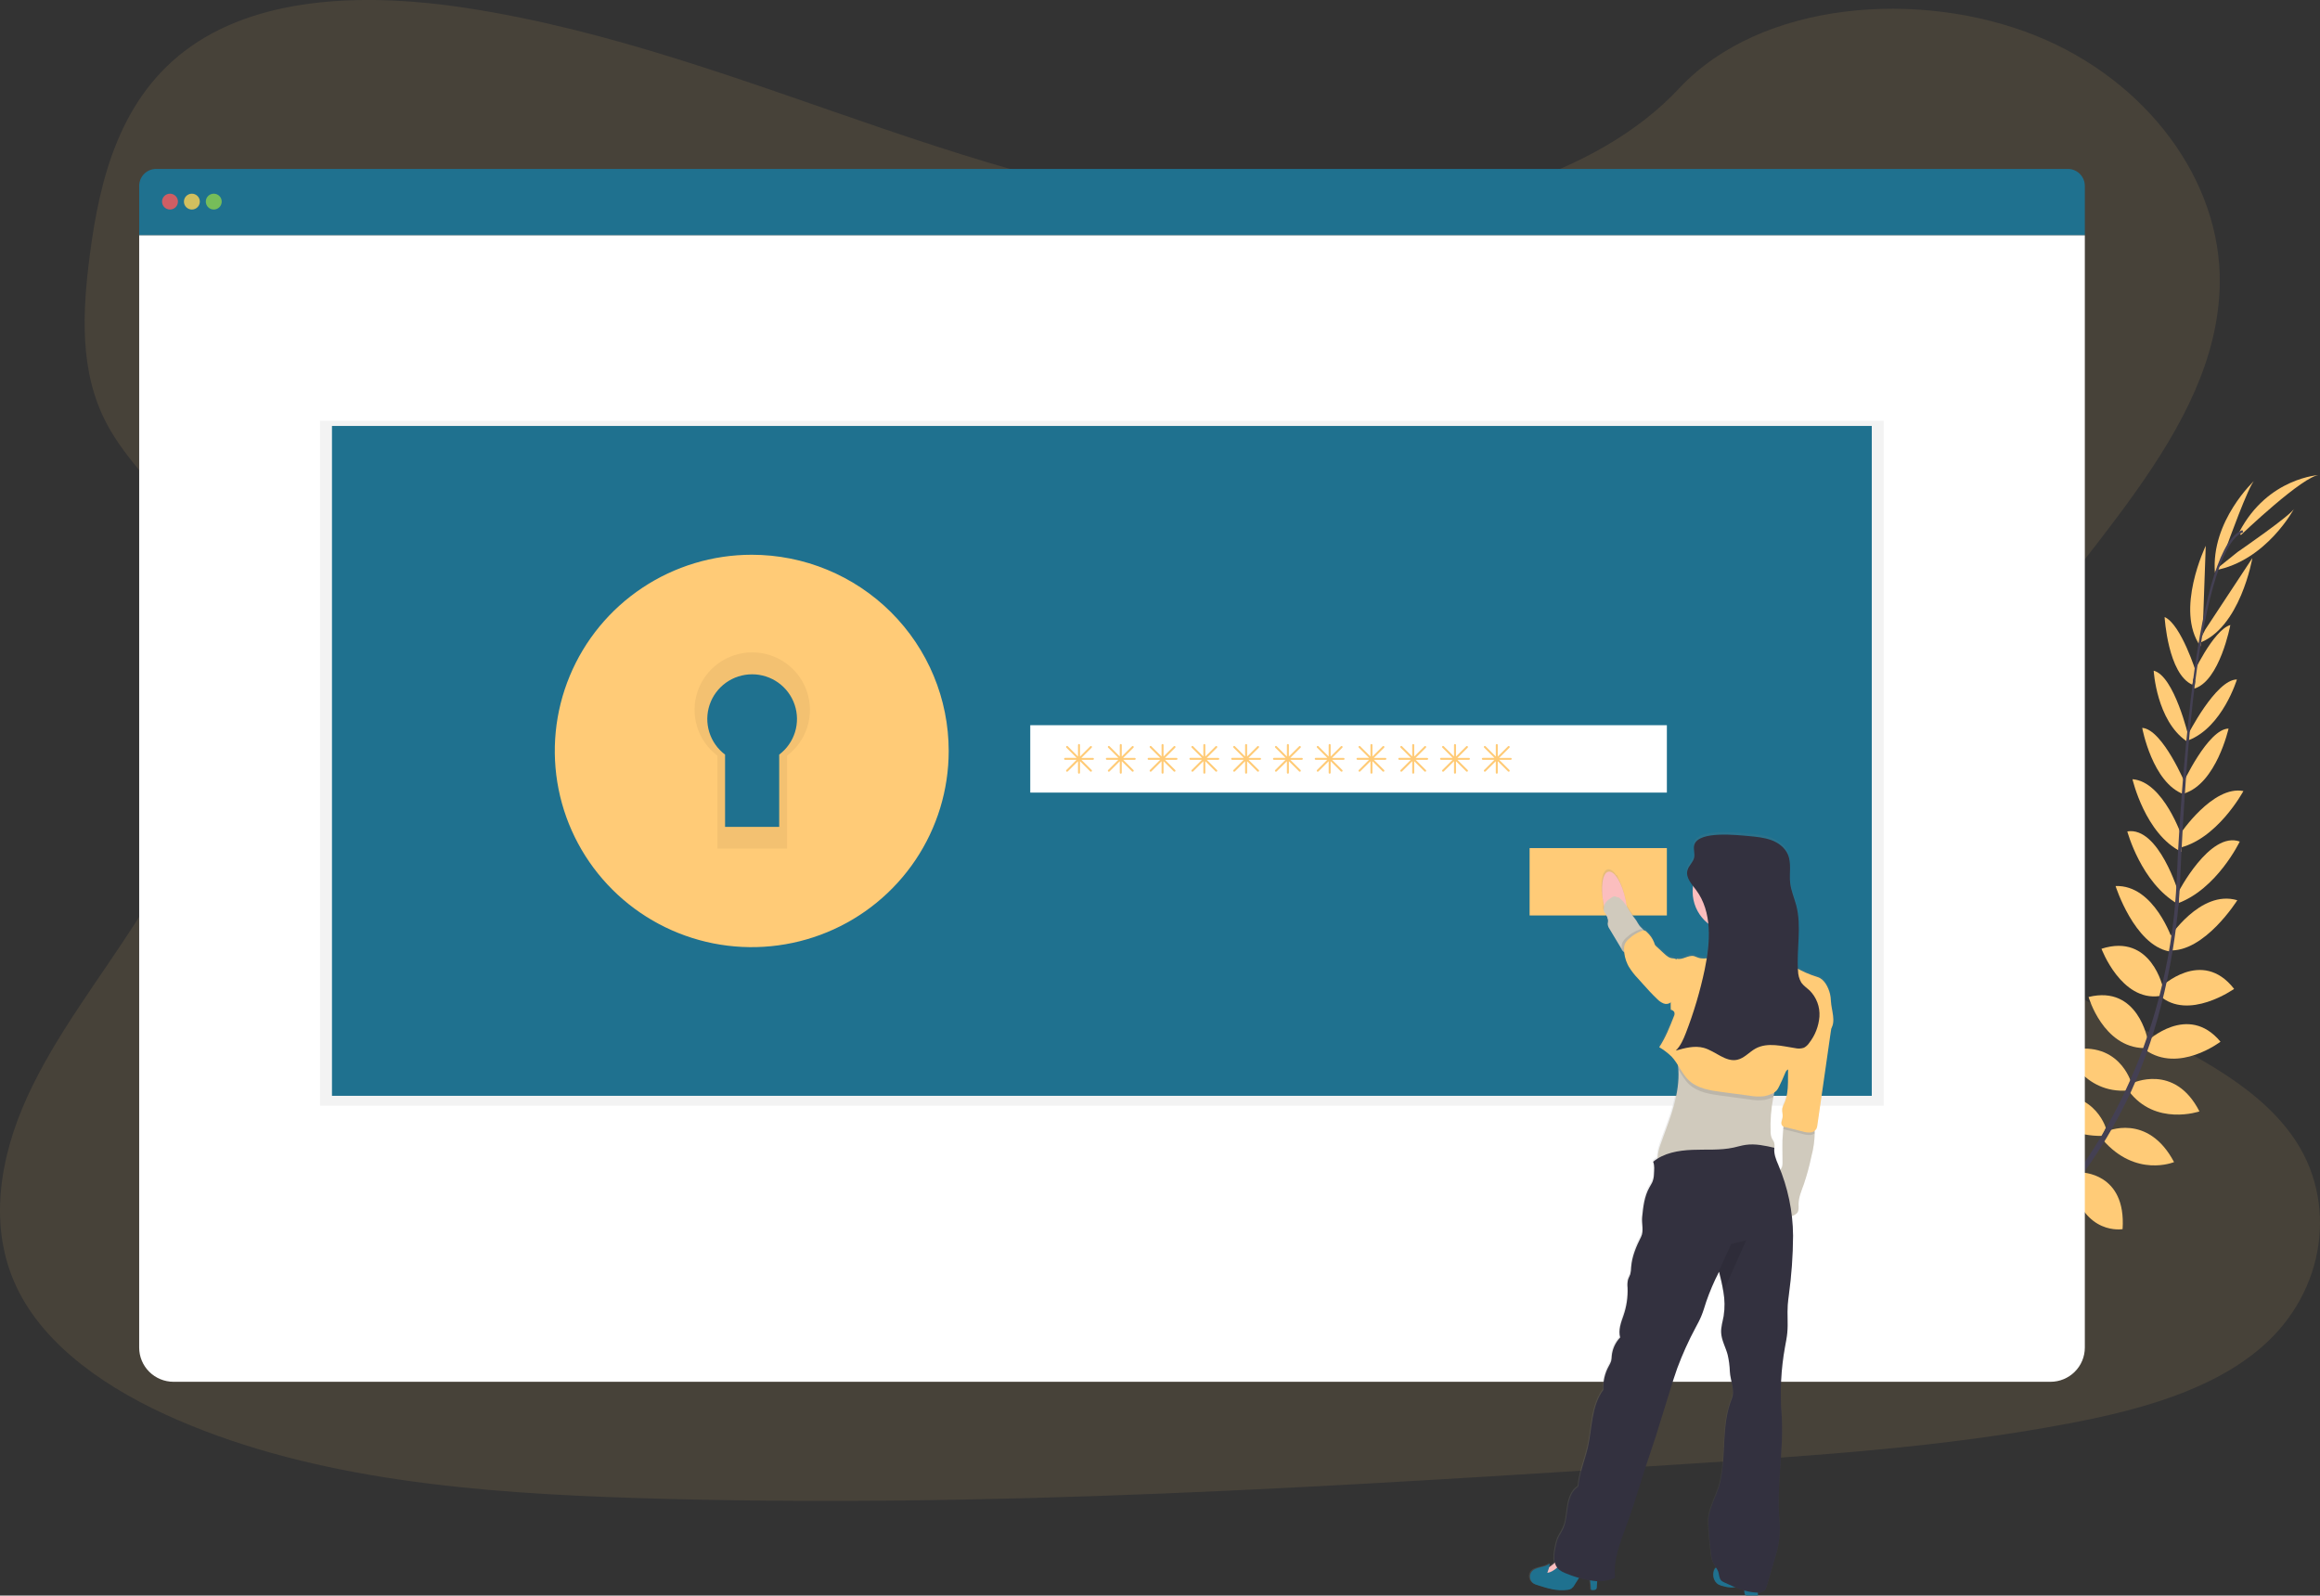 <svg width="205" height="141" viewBox="0 0 205 141" fill="none" xmlns="http://www.w3.org/2000/svg">
<rect x="0" y="0" width="205" height="141" fill="#333333" stroke="none"/>
<g clip-path="url(#clip0)">
<path opacity="0.1" d="M115.954 19.196C102.814 19.213 90.166 15.502 78.068 11.38C65.97 7.257 53.965 2.64 41.07 0.684C32.776 -0.573 23.345 -0.458 16.862 4.108C10.621 8.5 8.814 15.77 7.942 22.487C7.287 27.539 6.984 32.842 9.44 37.464C11.145 40.673 14.063 43.317 16.12 46.375C23.299 57.013 18.982 70.602 12.005 81.486C8.733 86.593 4.901 91.488 2.428 96.888C-0.046 102.287 -1.06 108.41 1.463 113.739C3.962 119.021 9.609 122.855 15.668 125.473C27.973 130.801 42.3 131.943 56.242 132.383C87.104 133.358 118.025 131.368 148.864 129.379C160.276 128.643 171.739 127.903 182.916 125.771C189.121 124.589 195.511 122.834 199.911 118.988C205.496 114.105 206.638 106.133 202.574 100.403C195.759 90.791 177.788 88.979 172.901 78.579C170.206 72.854 172.53 66.288 175.953 60.77C183.294 48.929 195.929 38.322 196.142 25.079C196.288 15.984 189.717 7.111 179.903 3.159C169.615 -0.982 155.589 0.083 148.382 7.8C140.971 15.749 127.556 19.184 115.954 19.196Z" fill="#FFCB77"/>
<path d="M174.476 113.026C174.476 113.026 172.316 111.605 170.174 112.616C170.174 112.616 170.834 113.88 173.544 113.761L174.476 113.026Z" fill="#FFCB77"/>
<path d="M174.75 113.101C174.75 113.101 175.408 115.595 173.759 117.292C173.759 117.292 172.767 116.264 173.759 113.745L174.75 113.101Z" fill="#FFCB77"/>
<path d="M177.436 110.707C177.436 110.707 177.276 108.586 172.469 109.29C172.469 109.29 172.446 110.658 174.133 111.306C175.821 111.954 176.594 111.407 177.436 110.707Z" fill="#FFCB77"/>
<path d="M177.739 110.693C177.739 110.693 179.771 111.343 177.958 115.835C177.958 115.835 176.617 115.537 176.376 113.749C176.135 111.961 176.849 111.344 177.739 110.693Z" fill="#FFCB77"/>
<path d="M180.453 107.684C180.453 107.684 180.729 104.193 175.815 104.551C175.815 104.551 175.464 107.703 179.586 108.523L180.453 107.684Z" fill="#FFCB77"/>
<path d="M183.7 103.743C183.7 103.743 183.026 99.787 178.115 100.966C178.115 100.966 178.097 104.386 182.898 104.686L183.7 103.743Z" fill="#FFCB77"/>
<path d="M186.073 99.67C186.073 99.67 184.944 95.817 180.078 96.969C180.078 96.969 181.237 100.435 185.749 100.381L186.073 99.67Z" fill="#FFCB77"/>
<path d="M188.326 95.691C188.326 95.691 187.224 91.692 182.525 92.888C182.525 92.888 184.093 96.687 188.015 96.367L188.326 95.691Z" fill="#FFCB77"/>
<path d="M189.778 91.911C189.778 91.911 188.931 87.021 184.55 88.104C184.55 88.104 185.823 92.552 189.457 92.624L189.778 91.911Z" fill="#FFCB77"/>
<path d="M191.141 87.345C191.141 87.345 190.123 82.417 185.691 83.843C185.691 83.843 187.428 88.501 190.826 88.02L191.141 87.345Z" fill="#FFCB77"/>
<path d="M191.978 83.097C191.978 83.097 190.362 78.167 186.936 78.3C186.936 78.3 188.587 83.507 191.691 84.079L191.978 83.097Z" fill="#FFCB77"/>
<path d="M192.519 78.949C192.519 78.949 190.761 73.016 187.973 73.473C187.973 73.473 189.189 78.009 192.42 79.874L192.519 78.949Z" fill="#FFCB77"/>
<path d="M192.825 74.002C192.825 74.002 191.176 69.058 188.43 68.86C188.43 68.86 189.552 73.725 192.77 75.287L192.825 74.002Z" fill="#FFCB77"/>
<path d="M193.157 69.385C193.157 69.385 191.102 64.436 189.29 64.324C189.29 64.324 190.183 69.198 192.981 70.198L193.157 69.385Z" fill="#FFCB77"/>
<path d="M193.384 65.091C193.384 65.091 192.12 59.716 190.304 59.269C190.304 59.269 190.552 63.667 193.201 65.494L193.384 65.091Z" fill="#FFCB77"/>
<path d="M194.069 59.466C194.069 59.466 192.74 55.18 191.269 54.527C191.269 54.527 191.559 59.579 193.73 60.513L194.069 59.466Z" fill="#FFCB77"/>
<path d="M194.637 55.788L194.904 48.232C194.904 48.232 192.153 53.928 194.439 57.114L194.637 55.788Z" fill="#FFCB77"/>
<path d="M196.761 48.273C196.761 48.273 198.742 42.756 199.222 42.448C199.222 42.448 195.337 46.027 195.717 50.632L196.761 48.273Z" fill="#FFCB77"/>
<path d="M180.586 107.658C180.586 107.658 184.071 107.204 183.967 112.11C183.967 112.11 180.818 112.621 179.79 108.563L180.586 107.658Z" fill="#FFCB77"/>
<path d="M183.865 103.61C183.865 103.61 187.89 103.598 187.556 108.619C187.556 108.619 184.176 109.222 183.062 104.56L183.865 103.61Z" fill="#FFCB77"/>
<path d="M186.111 99.994C186.111 99.994 189.766 98.286 192.104 102.694C192.104 102.694 188.729 104.116 185.788 100.707L186.111 99.994Z" fill="#FFCB77"/>
<path d="M188.407 95.727C188.407 95.727 192.15 93.911 194.347 98.216C194.347 98.216 190.448 99.554 188.098 96.409L188.407 95.727Z" fill="#FFCB77"/>
<path d="M189.731 92.018C189.731 92.018 193.333 88.591 196.207 92.057C196.207 92.057 192.528 94.878 189.566 92.782L189.731 92.018Z" fill="#FFCB77"/>
<path d="M190.937 87.228C190.937 87.228 194.56 83.725 197.411 87.389C197.411 87.389 193.345 90.267 190.807 87.964L190.937 87.228Z" fill="#FFCB77"/>
<path d="M191.614 82.957C191.614 82.957 194.405 78.578 197.692 79.555C197.692 79.555 194.795 84.191 191.645 83.985L191.614 82.957Z" fill="#FFCB77"/>
<path d="M192.436 78.921C192.436 78.921 195.249 73.408 197.91 74.368C197.91 74.368 195.882 78.606 192.364 79.851L192.436 78.921Z" fill="#FFCB77"/>
<path d="M192.631 73.715C192.631 73.715 195.523 69.375 198.232 69.905C198.232 69.905 195.868 74.307 192.35 74.97L192.631 73.715Z" fill="#FFCB77"/>
<path d="M192.856 69.289C192.856 69.289 195.098 64.418 196.919 64.385C196.919 64.385 195.843 69.221 193.008 70.116L192.856 69.289Z" fill="#FFCB77"/>
<path d="M193.296 64.986C193.296 64.986 195.787 60.054 197.659 60.044C197.659 60.044 196.385 64.261 193.379 65.418L193.296 64.986Z" fill="#FFCB77"/>
<path d="M193.67 59.774C193.67 59.774 195.534 55.693 197.077 55.231C197.077 55.231 196.146 60.205 193.876 60.856L193.67 59.774Z" fill="#FFCB77"/>
<path d="M194.859 55.639L199.023 49.318C199.023 49.318 197.956 55.553 194.25 56.849L194.859 55.639Z" fill="#FFCB77"/>
<path d="M197.717 48.782C197.717 48.782 202.557 45.455 202.732 44.917C202.732 44.917 200.271 49.577 195.701 50.401L197.717 48.782Z" fill="#FFCB77"/>
<path d="M198.007 47.285C198.007 47.285 203.564 41.962 204.982 41.968C204.982 41.968 200.4 42.176 197.874 47.001L198.007 47.285Z" fill="#FFCB77"/>
<path d="M193.725 60.564L193.927 60.59C194.971 52.448 196.494 47.63 198.213 47.04L198.146 46.847C196.323 47.477 194.79 52.222 193.725 60.564Z" fill="#444053"/>
<path d="M192.188 80.035L192.494 80.06C192.559 79.3 192.609 78.522 192.642 77.746C192.934 71.007 193.386 64.818 193.98 60.178L193.804 59.959C193.208 64.609 192.628 70.984 192.336 77.734C192.303 78.505 192.254 79.279 192.188 80.035Z" fill="#444053"/>
<path d="M168.773 116.91C168.826 116.887 174.211 114.491 179.799 108.779C183.073 105.433 185.793 101.59 187.859 97.395C190.443 92.153 192.018 85.711 192.545 79.454L192.227 79.603C191.041 93.649 184.623 103.246 179.519 108.474C173.986 114.136 168.661 116.507 168.608 116.53L168.773 116.91Z" fill="#444053"/>
<path d="M182.715 14.927H13.803C13.404 14.927 13.021 15.085 12.739 15.366C12.457 15.647 12.298 16.028 12.298 16.426V20.794H184.22V16.426C184.22 16.028 184.061 15.647 183.779 15.366C183.497 15.085 183.114 14.927 182.715 14.927Z" fill="#1F718F"/>
<path d="M12.298 20.794V119.087C12.298 119.889 12.618 120.658 13.187 121.224C13.756 121.791 14.528 122.11 15.332 122.11H181.186C181.991 122.11 182.762 121.791 183.331 121.224C183.9 120.658 184.22 119.889 184.22 119.087V20.794H12.298Z" fill="white"/>
<path opacity="0.8" d="M15.021 18.517C15.409 18.517 15.724 18.203 15.724 17.817C15.724 17.43 15.409 17.116 15.021 17.116C14.633 17.116 14.318 17.43 14.318 17.817C14.318 18.203 14.633 18.517 15.021 18.517Z" fill="#FA5959"/>
<path opacity="0.8" d="M16.955 18.517C17.343 18.517 17.658 18.203 17.658 17.817C17.658 17.43 17.343 17.116 16.955 17.116C16.567 17.116 16.252 17.43 16.252 17.817C16.252 18.203 16.567 18.517 16.955 18.517Z" fill="#FED253"/>
<path opacity="0.8" d="M18.889 18.517C19.277 18.517 19.592 18.203 19.592 17.817C19.592 17.43 19.277 17.116 18.889 17.116C18.5 17.116 18.185 17.43 18.185 17.817C18.185 18.203 18.5 18.517 18.889 18.517Z" fill="#8CCF4D"/>
<path opacity="0.05" d="M166.449 37.183H28.279V97.713H166.449V37.183Z" fill="black"/>
<path d="M165.395 37.642H29.334V96.838H165.395V37.642Z" fill="#1F718F"/>
<path d="M66.425 52.877C63.748 52.877 61.131 53.668 58.905 55.15C56.679 56.632 54.944 58.738 53.92 61.202C52.895 63.666 52.627 66.377 53.15 68.993C53.672 71.609 54.961 74.012 56.854 75.898C58.747 77.784 61.159 79.068 63.785 79.589C66.41 80.109 69.132 79.842 71.605 78.821C74.079 77.801 76.193 76.072 77.68 73.855C79.167 71.637 79.961 69.03 79.961 66.362C79.961 64.591 79.611 62.838 78.931 61.202C78.251 59.566 77.254 58.079 75.997 56.827C74.74 55.575 73.248 54.581 71.605 53.904C69.963 53.226 68.203 52.877 66.425 52.877ZM68.853 66.686V73.072H64.068V66.686C63.406 66.187 62.918 65.493 62.673 64.703C62.428 63.912 62.438 63.065 62.703 62.28C62.967 61.496 63.472 60.814 64.146 60.331C64.821 59.848 65.63 59.588 66.461 59.588C67.291 59.588 68.101 59.848 68.775 60.331C69.449 60.814 69.954 61.496 70.218 62.28C70.483 63.065 70.493 63.912 70.248 64.703C70.003 65.493 69.515 66.187 68.853 66.686Z" fill="#FFCB77"/>
<path opacity="0.05" d="M66.425 52.877C63.748 52.877 61.131 53.668 58.905 55.15C56.679 56.632 54.944 58.738 53.92 61.202C52.895 63.666 52.627 66.377 53.15 68.993C53.672 71.609 54.961 74.012 56.854 75.898C58.747 77.784 61.159 79.068 63.785 79.589C66.41 80.109 69.132 79.842 71.605 78.821C74.079 77.801 76.193 76.072 77.68 73.855C79.167 71.637 79.961 69.03 79.961 66.362C79.961 64.591 79.611 62.838 78.931 61.202C78.251 59.566 77.254 58.079 75.997 56.827C74.74 55.575 73.248 54.581 71.605 53.904C69.963 53.226 68.203 52.877 66.425 52.877ZM68.853 66.686V73.072H64.068V66.686C63.406 66.187 62.918 65.493 62.673 64.703C62.428 63.912 62.438 63.065 62.703 62.28C62.967 61.496 63.472 60.814 64.146 60.331C64.821 59.848 65.63 59.588 66.461 59.588C67.291 59.588 68.101 59.848 68.775 60.331C69.449 60.814 69.954 61.496 70.218 62.28C70.483 63.065 70.493 63.912 70.248 64.703C70.003 65.493 69.515 66.187 68.853 66.686Z" fill="black"/>
<path d="M66.425 49.024C62.983 49.024 59.619 50.041 56.757 51.946C53.895 53.851 51.664 56.559 50.347 59.727C49.03 62.895 48.685 66.382 49.357 69.745C50.028 73.108 51.686 76.198 54.12 78.623C56.553 81.047 59.654 82.699 63.03 83.368C66.406 84.037 69.905 83.693 73.085 82.381C76.265 81.069 78.983 78.846 80.896 75.995C82.808 73.144 83.829 69.792 83.829 66.362C83.829 61.764 81.995 57.354 78.731 54.102C75.468 50.851 71.041 49.024 66.425 49.024ZM69.546 66.779V74.988H63.393V66.779C62.541 66.137 61.914 65.245 61.599 64.228C61.283 63.211 61.297 62.122 61.637 61.113C61.977 60.104 62.626 59.227 63.493 58.606C64.36 57.985 65.401 57.65 66.469 57.65C67.537 57.65 68.579 57.985 69.446 58.606C70.313 59.227 70.962 60.104 71.302 61.113C71.642 62.122 71.655 63.211 71.34 64.228C71.025 65.245 70.397 66.137 69.546 66.779Z" fill="#FFCB77"/>
<path d="M147.288 64.087H91.036V70.042H147.288V64.087Z" fill="white"/>
<path d="M147.288 74.946H135.159V80.9H147.288V74.946Z" fill="#FFCB77"/>
<path d="M96.573 66.975H95.555L96.461 66.075C96.477 66.058 96.486 66.036 96.486 66.013C96.486 65.99 96.477 65.968 96.461 65.951C96.453 65.943 96.443 65.936 96.432 65.932C96.421 65.927 96.41 65.925 96.398 65.925C96.387 65.925 96.375 65.927 96.365 65.932C96.354 65.936 96.344 65.943 96.336 65.951L95.431 66.853V65.837C95.431 65.814 95.421 65.791 95.405 65.775C95.388 65.759 95.366 65.749 95.343 65.749C95.32 65.75 95.297 65.759 95.281 65.776C95.265 65.792 95.255 65.814 95.255 65.837V66.853L94.351 65.946C94.343 65.937 94.333 65.931 94.323 65.926C94.312 65.922 94.3 65.92 94.289 65.92C94.277 65.92 94.266 65.922 94.255 65.926C94.244 65.931 94.235 65.937 94.226 65.946C94.21 65.962 94.201 65.985 94.201 66.008C94.201 66.031 94.21 66.053 94.226 66.07L95.132 66.97H94.112C94.089 66.971 94.067 66.98 94.05 66.996C94.034 67.013 94.025 67.035 94.024 67.058C94.024 67.081 94.034 67.103 94.05 67.12C94.067 67.136 94.089 67.145 94.112 67.145H95.132L94.226 68.047C94.21 68.064 94.201 68.086 94.201 68.109C94.201 68.133 94.21 68.155 94.226 68.172C94.243 68.187 94.266 68.196 94.289 68.196C94.312 68.196 94.334 68.187 94.351 68.172L95.255 67.27V68.284C95.255 68.307 95.264 68.329 95.281 68.346C95.297 68.362 95.319 68.371 95.343 68.371C95.366 68.371 95.388 68.362 95.405 68.346C95.421 68.329 95.431 68.307 95.431 68.284V67.27L96.336 68.172C96.353 68.187 96.375 68.196 96.398 68.196C96.421 68.196 96.444 68.187 96.461 68.172C96.477 68.155 96.486 68.133 96.486 68.109C96.486 68.086 96.477 68.064 96.461 68.047L95.555 67.145H96.573C96.597 67.145 96.619 67.136 96.635 67.12C96.652 67.103 96.661 67.081 96.661 67.058C96.66 67.035 96.65 67.014 96.634 66.999C96.617 66.984 96.596 66.975 96.573 66.975Z" fill="#FFCB77"/>
<path d="M100.265 66.975H99.247L100.152 66.075C100.169 66.058 100.178 66.036 100.178 66.013C100.178 65.99 100.169 65.968 100.152 65.951C100.144 65.943 100.134 65.936 100.124 65.932C100.113 65.927 100.102 65.925 100.09 65.925C100.078 65.925 100.067 65.927 100.056 65.932C100.045 65.936 100.036 65.943 100.028 65.951L99.122 66.853V65.837C99.122 65.814 99.113 65.791 99.096 65.775C99.08 65.759 99.058 65.749 99.034 65.749C99.011 65.75 98.989 65.759 98.973 65.776C98.956 65.792 98.947 65.814 98.946 65.837V66.853L98.043 65.946C98.035 65.937 98.025 65.931 98.014 65.926C98.004 65.922 97.992 65.92 97.98 65.92C97.969 65.92 97.957 65.922 97.947 65.926C97.936 65.931 97.926 65.937 97.918 65.946C97.902 65.962 97.893 65.985 97.893 66.008C97.893 66.031 97.902 66.053 97.918 66.07L98.823 66.97H97.804C97.781 66.971 97.758 66.98 97.742 66.996C97.726 67.013 97.716 67.035 97.716 67.058C97.716 67.081 97.725 67.103 97.742 67.12C97.758 67.136 97.781 67.145 97.804 67.145H98.823L97.918 68.047C97.902 68.064 97.893 68.086 97.893 68.109C97.893 68.133 97.902 68.155 97.918 68.172C97.935 68.187 97.957 68.196 97.98 68.196C98.004 68.196 98.026 68.187 98.043 68.172L98.946 67.27V68.284C98.946 68.307 98.956 68.329 98.972 68.346C98.989 68.362 99.011 68.371 99.034 68.371C99.058 68.371 99.08 68.362 99.096 68.346C99.113 68.329 99.122 68.307 99.122 68.284V67.27L100.028 68.172C100.044 68.187 100.067 68.196 100.09 68.196C100.113 68.196 100.135 68.187 100.152 68.172C100.169 68.155 100.178 68.133 100.178 68.109C100.178 68.086 100.169 68.064 100.152 68.047L99.247 67.145H100.265C100.288 67.145 100.31 67.136 100.327 67.12C100.343 67.103 100.353 67.081 100.353 67.058C100.351 67.035 100.342 67.014 100.325 66.999C100.309 66.984 100.287 66.975 100.265 66.975Z" fill="#FFCB77"/>
<path d="M103.956 66.975H102.939L103.844 66.075C103.86 66.058 103.869 66.036 103.869 66.013C103.869 65.99 103.86 65.968 103.844 65.951C103.836 65.943 103.826 65.936 103.815 65.932C103.805 65.927 103.793 65.925 103.781 65.925C103.77 65.925 103.758 65.927 103.748 65.932C103.737 65.936 103.727 65.943 103.719 65.951L102.814 66.853V65.837C102.814 65.814 102.805 65.791 102.788 65.775C102.772 65.759 102.749 65.749 102.726 65.749C102.703 65.75 102.681 65.759 102.664 65.776C102.648 65.792 102.638 65.814 102.638 65.837V66.853L101.734 65.946C101.726 65.937 101.717 65.931 101.706 65.926C101.695 65.922 101.684 65.92 101.672 65.92C101.66 65.92 101.649 65.922 101.638 65.926C101.628 65.931 101.618 65.937 101.61 65.946C101.593 65.962 101.584 65.985 101.584 66.008C101.584 66.031 101.593 66.053 101.61 66.07L102.515 66.97H101.495C101.472 66.971 101.45 66.98 101.434 66.996C101.417 67.013 101.408 67.035 101.407 67.058C101.407 67.081 101.417 67.103 101.433 67.12C101.45 67.136 101.472 67.145 101.495 67.145H102.515L101.61 68.047C101.593 68.064 101.584 68.086 101.584 68.109C101.584 68.133 101.593 68.155 101.61 68.172C101.627 68.187 101.649 68.196 101.672 68.196C101.695 68.196 101.718 68.187 101.734 68.172L102.638 67.27V68.284C102.638 68.307 102.647 68.329 102.664 68.346C102.68 68.362 102.703 68.371 102.726 68.371C102.749 68.371 102.772 68.362 102.788 68.346C102.805 68.329 102.814 68.307 102.814 68.284V67.27L103.719 68.172C103.736 68.187 103.758 68.196 103.781 68.196C103.805 68.196 103.827 68.187 103.844 68.172C103.86 68.155 103.869 68.133 103.869 68.109C103.869 68.086 103.86 68.064 103.844 68.047L102.939 67.145H103.956C103.98 67.145 104.002 67.136 104.019 67.12C104.035 67.103 104.044 67.081 104.044 67.058C104.043 67.035 104.033 67.014 104.017 66.999C104 66.984 103.979 66.975 103.956 66.975Z" fill="#FFCB77"/>
<path d="M107.648 66.975H106.63L107.535 66.075C107.552 66.058 107.561 66.036 107.561 66.013C107.561 65.99 107.552 65.968 107.535 65.951C107.527 65.943 107.518 65.936 107.507 65.932C107.496 65.927 107.485 65.925 107.473 65.925C107.461 65.925 107.45 65.927 107.439 65.932C107.429 65.936 107.419 65.943 107.411 65.951L106.505 66.853V65.837C106.505 65.814 106.496 65.791 106.48 65.775C106.463 65.759 106.441 65.749 106.417 65.749C106.394 65.75 106.372 65.759 106.356 65.776C106.339 65.792 106.33 65.814 106.33 65.837V66.853L105.426 65.946C105.418 65.937 105.408 65.931 105.397 65.926C105.387 65.922 105.375 65.92 105.364 65.92C105.352 65.92 105.34 65.922 105.33 65.926C105.319 65.931 105.309 65.937 105.301 65.946C105.285 65.962 105.276 65.985 105.276 66.008C105.276 66.031 105.285 66.053 105.301 66.07L106.206 66.97H105.187C105.164 66.971 105.142 66.98 105.125 66.996C105.109 67.013 105.099 67.035 105.099 67.058C105.099 67.081 105.108 67.103 105.125 67.12C105.141 67.136 105.164 67.145 105.187 67.145H106.206L105.301 68.047C105.285 68.064 105.276 68.086 105.276 68.109C105.276 68.133 105.285 68.155 105.301 68.172C105.318 68.187 105.34 68.196 105.364 68.196C105.387 68.196 105.409 68.187 105.426 68.172L106.33 67.27V68.284C106.33 68.307 106.339 68.329 106.355 68.346C106.372 68.362 106.394 68.371 106.417 68.371C106.441 68.371 106.463 68.362 106.48 68.346C106.496 68.329 106.505 68.307 106.505 68.284V67.27L107.411 68.172C107.428 68.187 107.45 68.196 107.473 68.196C107.496 68.196 107.518 68.187 107.535 68.172C107.552 68.155 107.561 68.133 107.561 68.109C107.561 68.086 107.552 68.064 107.535 68.047L106.63 67.145H107.648C107.671 67.145 107.694 67.136 107.71 67.12C107.727 67.103 107.736 67.081 107.736 67.058C107.734 67.035 107.725 67.014 107.708 66.999C107.692 66.984 107.67 66.975 107.648 66.975Z" fill="#FFCB77"/>
<path d="M111.34 66.975H110.322L111.227 66.075C111.243 66.058 111.252 66.036 111.252 66.013C111.252 65.99 111.243 65.968 111.227 65.951C111.219 65.943 111.209 65.936 111.198 65.932C111.188 65.927 111.176 65.925 111.165 65.925C111.153 65.925 111.142 65.927 111.131 65.932C111.12 65.936 111.11 65.943 111.102 65.951L110.197 66.853V65.837C110.197 65.814 110.188 65.791 110.171 65.775C110.155 65.759 110.132 65.749 110.109 65.749C110.086 65.75 110.064 65.759 110.047 65.776C110.031 65.792 110.022 65.814 110.021 65.837V66.853L109.118 65.946C109.109 65.937 109.1 65.931 109.089 65.926C109.078 65.922 109.067 65.92 109.055 65.92C109.044 65.92 109.032 65.922 109.021 65.926C109.011 65.931 109.001 65.937 108.993 65.946C108.977 65.962 108.967 65.985 108.967 66.008C108.967 66.031 108.977 66.053 108.993 66.07L109.898 66.97H108.878C108.855 66.971 108.833 66.98 108.817 66.996C108.8 67.013 108.791 67.035 108.791 67.058C108.791 67.081 108.8 67.103 108.816 67.12C108.833 67.136 108.855 67.145 108.878 67.145H109.898L108.993 68.047C108.977 68.064 108.967 68.086 108.967 68.109C108.967 68.133 108.977 68.155 108.993 68.172C109.01 68.187 109.032 68.196 109.055 68.196C109.078 68.196 109.101 68.187 109.118 68.172L110.021 67.27V68.284C110.021 68.307 110.03 68.329 110.047 68.346C110.063 68.362 110.086 68.371 110.109 68.371C110.132 68.371 110.155 68.362 110.171 68.346C110.188 68.329 110.197 68.307 110.197 68.284V67.27L111.102 68.172C111.119 68.187 111.141 68.196 111.165 68.196C111.188 68.196 111.21 68.187 111.227 68.172C111.243 68.155 111.252 68.133 111.252 68.109C111.252 68.086 111.243 68.064 111.227 68.047L110.322 67.145H111.34C111.363 67.145 111.385 67.136 111.402 67.12C111.418 67.103 111.427 67.081 111.427 67.058C111.426 67.035 111.416 67.014 111.4 66.999C111.384 66.984 111.362 66.975 111.34 66.975Z" fill="#FFCB77"/>
<path d="M115.031 66.975H114.013L114.919 66.075C114.935 66.058 114.944 66.036 114.944 66.013C114.944 65.99 114.935 65.968 114.919 65.951C114.91 65.943 114.901 65.936 114.89 65.932C114.879 65.927 114.868 65.925 114.856 65.925C114.845 65.925 114.833 65.927 114.822 65.932C114.812 65.936 114.802 65.943 114.794 65.951L113.888 66.853V65.837C113.888 65.814 113.879 65.791 113.863 65.775C113.846 65.759 113.824 65.749 113.801 65.749C113.777 65.75 113.755 65.759 113.739 65.776C113.723 65.792 113.713 65.814 113.713 65.837V66.853L112.809 65.946C112.801 65.937 112.791 65.931 112.781 65.926C112.77 65.922 112.758 65.92 112.747 65.92C112.735 65.92 112.724 65.922 112.713 65.926C112.702 65.931 112.693 65.937 112.684 65.946C112.668 65.962 112.659 65.985 112.659 66.008C112.659 66.031 112.668 66.053 112.684 66.07L113.59 66.97H112.57C112.547 66.971 112.525 66.98 112.508 66.996C112.492 67.013 112.483 67.035 112.482 67.058C112.482 67.081 112.491 67.103 112.508 67.12C112.524 67.136 112.547 67.145 112.57 67.145H113.59L112.684 68.047C112.668 68.064 112.659 68.086 112.659 68.109C112.659 68.133 112.668 68.155 112.684 68.172C112.701 68.187 112.724 68.196 112.747 68.196C112.77 68.196 112.792 68.187 112.809 68.172L113.713 67.27V68.284C113.713 68.307 113.722 68.329 113.738 68.346C113.755 68.362 113.777 68.371 113.801 68.371C113.824 68.371 113.846 68.362 113.863 68.346C113.879 68.329 113.888 68.307 113.888 68.284V67.27L114.794 68.172C114.811 68.187 114.833 68.196 114.856 68.196C114.879 68.196 114.902 68.187 114.919 68.172C114.935 68.155 114.944 68.133 114.944 68.109C114.944 68.086 114.935 68.064 114.919 68.047L114.013 67.145H115.031C115.054 67.145 115.077 67.136 115.093 67.12C115.11 67.103 115.119 67.081 115.119 67.058C115.118 67.035 115.108 67.014 115.091 66.999C115.075 66.984 115.054 66.975 115.031 66.975Z" fill="#FFCB77"/>
<path d="M118.723 66.975H117.705L118.61 66.075C118.626 66.058 118.635 66.036 118.635 66.013C118.635 65.99 118.626 65.968 118.61 65.951C118.602 65.943 118.592 65.936 118.582 65.932C118.571 65.927 118.559 65.925 118.548 65.925C118.536 65.925 118.525 65.927 118.514 65.932C118.503 65.936 118.494 65.943 118.485 65.951L117.58 66.853V65.837C117.58 65.814 117.571 65.791 117.554 65.775C117.538 65.759 117.515 65.749 117.492 65.749C117.469 65.75 117.447 65.759 117.431 65.776C117.414 65.792 117.405 65.814 117.404 65.837V66.853L116.501 65.946C116.493 65.937 116.483 65.931 116.472 65.926C116.461 65.922 116.45 65.92 116.438 65.92C116.427 65.92 116.415 65.922 116.405 65.926C116.394 65.931 116.384 65.937 116.376 65.946C116.36 65.962 116.351 65.985 116.351 66.008C116.351 66.031 116.36 66.053 116.376 66.07L117.281 66.97H116.262C116.238 66.971 116.216 66.98 116.2 66.996C116.184 67.013 116.174 67.035 116.174 67.058C116.174 67.081 116.183 67.103 116.2 67.12C116.216 67.136 116.238 67.145 116.262 67.145H117.281L116.376 68.047C116.36 68.064 116.351 68.086 116.351 68.109C116.351 68.133 116.36 68.155 116.376 68.172C116.393 68.187 116.415 68.196 116.438 68.196C116.461 68.196 116.484 68.187 116.501 68.172L117.404 67.27V68.284C117.404 68.307 117.414 68.329 117.43 68.346C117.447 68.362 117.469 68.371 117.492 68.371C117.515 68.371 117.538 68.362 117.554 68.346C117.571 68.329 117.58 68.307 117.58 68.284V67.27L118.485 68.172C118.502 68.187 118.525 68.196 118.548 68.196C118.571 68.196 118.593 68.187 118.61 68.172C118.626 68.155 118.635 68.133 118.635 68.109C118.635 68.086 118.626 68.064 118.61 68.047L117.705 67.145H118.723C118.746 67.145 118.768 67.136 118.785 67.12C118.801 67.103 118.811 67.081 118.811 67.058C118.809 67.035 118.799 67.014 118.783 66.999C118.767 66.984 118.745 66.975 118.723 66.975Z" fill="#FFCB77"/>
<path d="M122.414 66.975H121.396L122.302 66.075C122.318 66.058 122.327 66.036 122.327 66.013C122.327 65.99 122.318 65.968 122.302 65.951C122.294 65.943 122.284 65.936 122.273 65.932C122.262 65.927 122.251 65.925 122.239 65.925C122.228 65.925 122.216 65.927 122.206 65.932C122.195 65.936 122.185 65.943 122.177 65.951L121.272 66.853V65.837C121.272 65.814 121.262 65.791 121.246 65.775C121.229 65.759 121.207 65.749 121.184 65.749C121.161 65.75 121.138 65.759 121.122 65.776C121.106 65.792 121.096 65.814 121.096 65.837V66.853L120.192 65.946C120.184 65.937 120.174 65.931 120.164 65.926C120.153 65.922 120.141 65.92 120.13 65.92C120.118 65.92 120.107 65.922 120.096 65.926C120.085 65.931 120.076 65.937 120.067 65.946C120.051 65.962 120.042 65.985 120.042 66.008C120.042 66.031 120.051 66.053 120.067 66.07L120.973 66.97H119.953C119.93 66.971 119.908 66.98 119.892 66.996C119.875 67.013 119.866 67.035 119.865 67.058C119.865 67.081 119.875 67.103 119.891 67.12C119.908 67.136 119.93 67.145 119.953 67.145H120.973L120.067 68.047C120.051 68.064 120.042 68.086 120.042 68.109C120.042 68.133 120.051 68.155 120.067 68.172C120.084 68.187 120.107 68.196 120.13 68.196C120.153 68.196 120.175 68.187 120.192 68.172L121.096 67.27V68.284C121.096 68.307 121.105 68.329 121.122 68.346C121.138 68.362 121.16 68.371 121.184 68.371C121.207 68.371 121.229 68.362 121.246 68.346C121.262 68.329 121.272 68.307 121.272 68.284V67.27L122.177 68.172C122.194 68.187 122.216 68.196 122.239 68.196C122.262 68.196 122.285 68.187 122.302 68.172C122.318 68.155 122.327 68.133 122.327 68.109C122.327 68.086 122.318 68.064 122.302 68.047L121.396 67.145H122.414C122.438 67.145 122.46 67.136 122.476 67.12C122.493 67.103 122.502 67.081 122.502 67.058C122.501 67.035 122.491 67.014 122.475 66.999C122.458 66.984 122.437 66.975 122.414 66.975Z" fill="#FFCB77"/>
<path d="M126.106 66.975H125.088L125.993 66.075C126.01 66.058 126.019 66.036 126.019 66.013C126.019 65.99 126.01 65.968 125.993 65.951C125.985 65.943 125.975 65.936 125.965 65.932C125.954 65.927 125.943 65.925 125.931 65.925C125.919 65.925 125.908 65.927 125.897 65.932C125.886 65.936 125.877 65.943 125.869 65.951L124.963 66.853V65.837C124.963 65.814 124.954 65.791 124.937 65.775C124.921 65.759 124.899 65.749 124.875 65.749C124.852 65.75 124.83 65.759 124.814 65.776C124.797 65.792 124.788 65.814 124.787 65.837V66.853L123.884 65.946C123.876 65.937 123.866 65.931 123.855 65.926C123.845 65.922 123.833 65.92 123.821 65.92C123.81 65.92 123.798 65.922 123.788 65.926C123.777 65.931 123.767 65.937 123.759 65.946C123.743 65.962 123.734 65.985 123.734 66.008C123.734 66.031 123.743 66.053 123.759 66.07L124.664 66.97H123.645C123.622 66.971 123.6 66.98 123.583 66.996C123.567 67.013 123.557 67.035 123.557 67.058C123.557 67.081 123.566 67.103 123.583 67.12C123.599 67.136 123.621 67.145 123.645 67.145H124.664L123.759 68.047C123.743 68.064 123.734 68.086 123.734 68.109C123.734 68.133 123.743 68.155 123.759 68.172C123.776 68.187 123.798 68.196 123.821 68.196C123.845 68.196 123.867 68.187 123.884 68.172L124.787 67.27V68.284C124.787 68.307 124.797 68.329 124.813 68.346C124.83 68.362 124.852 68.371 124.875 68.371C124.899 68.371 124.921 68.362 124.937 68.346C124.954 68.329 124.963 68.307 124.963 68.284V67.27L125.869 68.172C125.885 68.187 125.908 68.196 125.931 68.196C125.954 68.196 125.976 68.187 125.993 68.172C126.01 68.155 126.019 68.133 126.019 68.109C126.019 68.086 126.01 68.064 125.993 68.047L125.088 67.145H126.106C126.129 67.145 126.152 67.136 126.168 67.12C126.184 67.103 126.194 67.081 126.194 67.058C126.192 67.035 126.183 67.014 126.166 66.999C126.15 66.984 126.128 66.975 126.106 66.975Z" fill="#FFCB77"/>
<path d="M129.797 66.975H128.78L129.685 66.075C129.701 66.058 129.71 66.036 129.71 66.013C129.71 65.99 129.701 65.968 129.685 65.951C129.677 65.943 129.667 65.936 129.656 65.932C129.646 65.927 129.634 65.925 129.622 65.925C129.611 65.925 129.599 65.927 129.589 65.932C129.578 65.936 129.568 65.943 129.56 65.951L128.655 66.853V65.837C128.655 65.814 128.645 65.791 128.629 65.775C128.612 65.759 128.59 65.749 128.567 65.749C128.544 65.75 128.522 65.759 128.505 65.776C128.489 65.792 128.479 65.814 128.479 65.837V66.853L127.575 65.946C127.567 65.937 127.557 65.931 127.547 65.926C127.536 65.922 127.525 65.92 127.513 65.92C127.501 65.92 127.49 65.922 127.479 65.926C127.468 65.931 127.459 65.937 127.451 65.946C127.434 65.962 127.425 65.985 127.425 66.008C127.425 66.031 127.434 66.053 127.451 66.07L128.356 66.97H127.336C127.313 66.971 127.291 66.98 127.275 66.996C127.258 67.013 127.249 67.035 127.248 67.058C127.248 67.081 127.258 67.103 127.274 67.12C127.291 67.136 127.313 67.145 127.336 67.145H128.356L127.451 68.047C127.434 68.064 127.425 68.086 127.425 68.109C127.425 68.133 127.434 68.155 127.451 68.172C127.467 68.187 127.49 68.196 127.513 68.196C127.536 68.196 127.558 68.187 127.575 68.172L128.479 67.27V68.284C128.479 68.307 128.488 68.329 128.505 68.346C128.521 68.362 128.544 68.371 128.567 68.371C128.59 68.371 128.612 68.362 128.629 68.346C128.645 68.329 128.655 68.307 128.655 68.284V67.27L129.56 68.172C129.577 68.187 129.599 68.196 129.622 68.196C129.646 68.196 129.668 68.187 129.685 68.172C129.701 68.155 129.71 68.133 129.71 68.109C129.71 68.086 129.701 68.064 129.685 68.047L128.78 67.145H129.797C129.821 67.145 129.843 67.136 129.86 67.12C129.876 67.103 129.885 67.081 129.885 67.058C129.884 67.035 129.874 67.014 129.858 66.999C129.841 66.984 129.82 66.975 129.797 66.975Z" fill="#FFCB77"/>
<path d="M133.489 66.975H132.471L133.376 66.075C133.393 66.058 133.402 66.036 133.402 66.013C133.402 65.99 133.393 65.968 133.376 65.951C133.368 65.943 133.359 65.936 133.348 65.932C133.337 65.927 133.326 65.925 133.314 65.925C133.302 65.925 133.291 65.927 133.28 65.932C133.269 65.936 133.26 65.943 133.252 65.951L132.346 66.853V65.837C132.346 65.814 132.337 65.791 132.321 65.775C132.304 65.759 132.282 65.749 132.258 65.749C132.235 65.75 132.213 65.759 132.197 65.776C132.18 65.792 132.171 65.814 132.171 65.837V66.853L131.267 65.946C131.259 65.937 131.249 65.931 131.238 65.926C131.228 65.922 131.216 65.92 131.205 65.92C131.193 65.92 131.181 65.922 131.171 65.926C131.16 65.931 131.15 65.937 131.142 65.946C131.126 65.962 131.117 65.985 131.117 66.008C131.117 66.031 131.126 66.053 131.142 66.07L132.047 66.97H131.028C131.005 66.971 130.983 66.98 130.966 66.996C130.95 67.013 130.94 67.035 130.94 67.058C130.94 67.081 130.949 67.103 130.966 67.12C130.982 67.136 131.005 67.145 131.028 67.145H132.047L131.142 68.047C131.126 68.064 131.117 68.086 131.117 68.109C131.117 68.133 131.126 68.155 131.142 68.172C131.159 68.187 131.181 68.196 131.205 68.196C131.228 68.196 131.25 68.187 131.267 68.172L132.171 67.27V68.284C132.171 68.307 132.18 68.329 132.196 68.346C132.213 68.362 132.235 68.371 132.258 68.371C132.282 68.371 132.304 68.362 132.321 68.346C132.337 68.329 132.346 68.307 132.346 68.284V67.27L133.252 68.172C133.269 68.187 133.291 68.196 133.314 68.196C133.337 68.196 133.359 68.187 133.376 68.172C133.393 68.155 133.402 68.133 133.402 68.109C133.402 68.086 133.393 68.064 133.376 68.047L132.471 67.145H133.489C133.512 67.145 133.535 67.136 133.551 67.12C133.568 67.103 133.577 67.081 133.577 67.058C133.575 67.035 133.566 67.014 133.549 66.999C133.533 66.984 133.511 66.975 133.489 66.975Z" fill="#FFCB77"/>
<path d="M161.789 88.281C161.784 88.069 161.758 87.858 161.71 87.652C161.552 87.06 161.195 86.344 160.608 86.165C160.002 85.98 159.416 85.734 158.861 85.429C158.755 83.552 159.188 81.631 158.716 79.811C158.541 79.146 158.251 78.508 158.173 77.827C158.077 76.979 158.309 76.075 157.969 75.294C157.702 74.678 157.115 74.243 156.484 74.016C155.853 73.788 155.173 73.727 154.503 73.666C153.659 73.597 150.927 73.275 149.974 74.026C149.909 74.077 149.85 74.136 149.799 74.201C149.778 74.23 149.759 74.261 149.742 74.293L149.734 74.307C149.715 74.343 149.699 74.381 149.686 74.42C149.673 74.463 149.663 74.507 149.656 74.552C149.656 74.566 149.656 74.58 149.656 74.594C149.656 74.608 149.656 74.655 149.656 74.687V74.734C149.656 74.765 149.656 74.797 149.656 74.83C149.656 74.864 149.656 74.855 149.656 74.867C149.669 75.025 149.691 75.182 149.691 75.338C149.693 75.416 149.686 75.493 149.67 75.569C149.612 75.776 149.513 75.969 149.379 76.137L149.347 76.182C149.328 76.21 149.308 76.237 149.291 76.265C149.273 76.293 149.259 76.314 149.245 76.338C149.231 76.363 149.217 76.378 149.205 76.401C149.188 76.43 149.172 76.46 149.159 76.49C149.159 76.508 149.139 76.524 149.132 76.541C149.11 76.589 149.093 76.638 149.08 76.688C149.039 76.841 149.035 77 149.069 77.154C149.117 77.351 149.198 77.537 149.31 77.706C149.354 77.778 149.401 77.848 149.451 77.918L149.574 78.084C149.551 78.247 149.538 78.41 149.537 78.575C149.537 79.123 149.662 79.664 149.902 80.158C150.143 80.651 150.493 81.083 150.925 81.422C150.995 82.162 150.987 82.907 150.903 83.645C150.887 83.799 150.867 83.955 150.846 84.109C150.825 84.263 150.809 84.365 150.788 84.493C150.531 84.529 150.269 84.509 150.02 84.435C149.905 84.384 149.788 84.339 149.669 84.3C149.157 84.172 148.635 84.68 148.129 84.526C148.129 84.55 148.115 84.573 148.106 84.596C148 84.53 147.879 84.495 147.754 84.493C147.454 84.478 147.209 84.261 146.991 84.056L146.322 83.428C146.278 83.389 146.239 83.346 146.206 83.298C146.17 83.23 146.142 83.157 146.125 83.083C146.012 82.72 145.74 82.431 145.476 82.156C145.426 82.093 145.36 82.046 145.284 82.018C145.255 82.013 145.226 82.013 145.197 82.018C145.179 81.993 145.159 81.97 145.139 81.948C145.093 81.896 145.044 81.847 144.993 81.801C144.673 81.506 144.641 81.254 144.363 80.925C144.121 80.611 143.901 80.28 143.706 79.935C143.683 79.751 143.651 79.562 143.613 79.371C143.524 78.934 143.395 78.507 143.228 78.093L142.876 77.317L142.836 77.357C142.581 76.979 142.308 76.772 142.064 76.822C141.654 76.906 141.452 77.697 141.517 78.732L141.658 79.783C141.658 79.809 141.67 79.836 141.677 79.862C141.652 79.986 141.639 80.113 141.639 80.24C141.639 80.387 141.776 80.496 141.848 80.627C141.963 80.805 142.024 81.013 142.024 81.224C142.015 81.3 141.992 81.371 141.988 81.445C141.998 81.61 142.055 81.768 142.154 81.9L143.033 83.372L143.208 83.68L143.219 83.694C143.274 83.801 143.355 83.894 143.454 83.963C143.489 84.332 143.587 84.692 143.744 85.027C143.774 85.093 143.808 85.156 143.843 85.219C144.079 85.606 144.358 85.966 144.673 86.293L145.091 86.76C145.504 87.219 145.917 87.68 146.366 88.104C146.526 88.274 146.72 88.409 146.935 88.501C147.04 88.543 147.155 88.557 147.268 88.54C147.38 88.524 147.486 88.479 147.575 88.409C147.575 88.626 147.575 88.843 147.575 89.06C147.64 89.064 147.703 89.085 147.757 89.122C147.812 89.158 147.855 89.208 147.884 89.267C147.912 89.326 147.924 89.391 147.919 89.456C147.913 89.521 147.89 89.583 147.853 89.636C147.484 90.58 147.111 91.533 146.552 92.379C146.946 92.612 147.312 92.889 147.642 93.207C147.856 93.443 148.046 93.7 148.21 93.972C148.225 94.102 148.238 94.23 148.245 94.358C148.375 96.445 147.564 98.517 146.838 100.507C146.629 101.071 146.401 101.661 146.418 102.248C146.28 102.332 146.149 102.427 146.024 102.53C146.169 102.904 146.112 103.239 146.097 103.64C146.091 103.88 146.042 104.118 145.951 104.341C145.874 104.495 145.79 104.645 145.698 104.791C145.242 105.591 145.142 106.542 145.051 107.456C144.996 108.008 145.211 108.682 144.959 109.176C144.525 110.024 144.14 110.927 144.08 111.87C144.078 112.082 144.051 112.293 143.999 112.498C143.945 112.674 143.848 112.822 143.799 112.994C143.748 113.224 143.736 113.461 143.764 113.695C143.797 114.534 143.672 115.372 143.395 116.166C143.175 116.791 142.932 117.46 143.105 118.103C142.681 118.547 142.419 119.12 142.361 119.73C142.356 119.886 142.338 120.041 142.305 120.194C142.251 120.35 142.18 120.5 142.094 120.64C141.74 121.283 141.574 122.011 141.616 122.742C141.088 123.455 140.825 124.334 140.668 125.208C140.512 126.082 140.443 126.972 140.243 127.835C139.976 128.977 139.492 130.131 139.397 131.301C138.828 131.663 138.582 132.366 138.473 133.03C138.364 133.693 138.346 134.39 138.067 135.003C137.922 135.322 137.715 135.608 137.578 135.933C137.482 136.193 137.411 136.461 137.367 136.734C137.282 137.161 137.209 137.637 137.312 138.047C137.163 138.205 136.989 138.336 136.797 138.438C136.825 138.329 136.848 138.221 136.868 138.11C136.414 138.52 135.591 138.376 135.229 138.869C135.121 139.027 135.078 139.222 135.111 139.411C135.144 139.6 135.249 139.769 135.405 139.883C135.518 139.951 135.641 140.004 135.769 140.038C136.648 140.319 137.551 140.601 138.455 140.452C138.562 140.44 138.665 140.408 138.759 140.355C138.877 140.269 138.973 140.158 139.042 140.03C139.177 139.816 139.313 139.602 139.446 139.389C139.77 139.485 140.1 139.562 140.433 139.618C140.466 139.898 140.491 140.179 140.503 140.459C140.679 140.494 140.914 140.504 140.997 140.341C141.022 140.28 141.032 140.213 141.027 140.147C141.027 140.023 141.044 139.858 141.055 139.69H141.09C141.626 139.712 142.16 139.604 142.646 139.376C142.458 137.825 143.078 136.308 143.616 134.84C144.184 133.296 144.671 131.723 145.161 130.15C145.513 129.043 145.901 127.972 146.246 126.863C146.68 125.462 147.115 124.061 147.552 122.66C147.742 122.043 147.934 121.434 148.152 120.821C148.61 119.58 149.155 118.373 149.781 117.208C149.957 116.877 150.133 116.549 150.277 116.206C150.453 115.787 150.577 115.35 150.718 114.917C151.025 114.029 151.393 113.164 151.822 112.329C151.834 112.306 151.843 112.285 151.855 112.264C151.998 112.843 152.14 113.432 152.235 114.015C152.364 114.73 152.374 115.461 152.265 116.18C152.181 116.668 152.021 117.152 152.04 117.647C152.066 118.332 152.434 118.954 152.615 119.614C152.732 120.108 152.798 120.613 152.812 121.12C152.861 121.908 153.29 122.793 152.987 123.523C152.047 125.837 152.502 128.45 151.966 130.879C151.69 132.126 150.845 133.298 150.911 134.573C150.958 135.477 151.038 136.38 151.15 137.28C151.178 137.564 151.252 137.842 151.37 138.101C151.44 138.238 151.521 138.369 151.611 138.494C151.534 138.524 151.469 138.602 151.412 138.769C151.268 139.207 151.412 139.75 151.803 139.995C151.962 140.079 152.133 140.139 152.311 140.17C152.55 140.238 152.797 140.272 153.046 140.271C153.123 140.267 153.2 140.258 153.276 140.243C153.548 140.357 153.825 140.457 154.107 140.541C154.107 140.613 154.121 140.685 154.13 140.757C154.131 140.794 154.139 140.831 154.155 140.865C154.17 140.899 154.193 140.93 154.222 140.954C154.265 140.975 154.314 140.983 154.362 140.979H155.317C155.317 140.9 155.317 140.82 155.317 140.741C155.426 140.752 155.536 140.741 155.641 140.707C155.745 140.673 155.841 140.618 155.923 140.545C156.008 140.437 156.068 140.313 156.099 140.18C156.359 139.301 156.618 138.421 156.874 137.541C157.182 136.568 157.31 135.547 157.252 134.529C156.913 131.301 157.658 128.063 157.416 124.826C157.27 122.881 157.37 120.925 157.714 119.005C157.794 118.57 157.89 118.129 157.925 117.696C158.003 116.88 157.908 116.055 157.966 115.245C157.985 114.961 158.024 114.679 158.059 114.397C158.3 112.647 158.426 110.883 158.437 109.117C158.432 108.531 158.395 107.947 158.328 107.365C158.511 107.319 158.678 107.222 158.808 107.085C158.964 106.882 158.924 106.596 158.922 106.337C158.922 105.717 159.184 105.132 159.395 104.547C159.666 103.74 159.888 102.918 160.059 102.085C160.241 101.413 160.34 100.722 160.355 100.027C160.355 99.957 160.351 99.887 160.344 99.817C160.411 99.771 160.466 99.711 160.506 99.642C160.552 99.539 160.58 99.43 160.59 99.318C160.654 98.871 160.719 98.423 160.782 97.974C160.829 97.653 160.875 97.333 160.921 97.013L161.48 93.127C161.527 92.789 161.577 92.452 161.624 92.116L161.77 91.111C161.786 90.992 161.803 90.873 161.816 90.761C162.245 90.046 161.835 89.093 161.789 88.281ZM157.126 102.831C156.918 102.341 156.725 101.838 156.774 101.309H156.755C156.801 101.146 156.793 100.973 156.732 100.815C156.677 100.687 156.582 100.579 156.524 100.451C156.462 100.295 156.43 100.128 156.429 99.96C156.386 98.895 156.47 97.829 156.681 96.784C156.704 96.661 156.728 96.537 156.751 96.414C156.825 96.371 156.892 96.319 156.952 96.258C157.044 96.153 157.12 96.035 157.178 95.908C157.377 95.51 157.558 95.106 157.725 94.694C157.78 94.561 157.859 94.407 157.994 94.374C157.966 95.398 158.071 96.444 157.653 97.368C157.573 97.517 157.514 97.677 157.477 97.841C157.438 98.102 157.547 98.367 157.509 98.626C157.489 98.761 157.431 98.885 157.409 99.018C157.391 99.084 157.392 99.152 157.409 99.218C157.427 99.283 157.462 99.342 157.511 99.389C157.534 99.406 157.559 99.419 157.586 99.428C157.576 99.498 157.567 99.57 157.56 99.638C157.546 99.782 157.539 99.917 157.53 100.001C157.489 100.429 157.474 100.859 157.482 101.29C157.482 101.754 157.5 102.218 157.493 102.691C157.499 102.827 157.477 102.962 157.426 103.088C157.391 103.153 157.346 103.213 157.293 103.263C157.242 103.106 157.185 102.968 157.126 102.831Z" fill="url(#paint0_linear)"/>
<path d="M143.249 82.51C143.786 82.4 143.968 81.085 143.657 79.572C143.346 78.058 142.659 76.92 142.122 77.03C141.586 77.139 141.403 78.455 141.714 79.968C142.026 81.481 142.713 82.619 143.249 82.51Z" fill="#FBBEBE"/>
<path d="M151.441 138.802C151.296 139.236 151.441 139.779 151.831 140.016C151.989 140.1 152.159 140.159 152.335 140.191C152.574 140.258 152.821 140.292 153.068 140.291C153.372 140.277 153.664 140.158 153.968 140.116C154.003 140.107 154.041 140.112 154.072 140.13C154.087 140.146 154.099 140.165 154.105 140.187C154.112 140.208 154.114 140.23 154.111 140.252C154.114 140.424 154.127 140.596 154.149 140.767C154.15 140.805 154.158 140.842 154.174 140.876C154.19 140.91 154.212 140.94 154.241 140.965C154.285 140.985 154.333 140.994 154.381 140.99H155.334C155.356 140.156 155.264 139.323 155.062 138.513C155.049 138.451 155.025 138.392 154.991 138.338C154.911 138.25 154.804 138.189 154.687 138.163C154.454 138.066 154.203 138.023 153.951 138.035C153.643 138.075 153.387 138.273 153.125 138.438C152.863 138.602 152.506 138.748 152.188 138.664C151.869 138.58 151.604 138.315 151.441 138.802Z" fill="#1F718F"/>
<path d="M137.451 138.033C137.183 138.319 136.855 138.542 136.49 138.685L136.328 138.762C136.306 138.77 136.286 138.786 136.273 138.806C136.27 138.819 136.27 138.833 136.273 138.847C136.276 138.861 136.282 138.873 136.291 138.884C136.426 139.092 136.624 139.25 136.857 139.334C137.09 139.418 137.345 139.425 137.581 139.352C137.686 139.326 137.783 139.275 137.864 139.205C137.998 139.047 138.075 138.848 138.082 138.641C138.136 138.427 138.126 138.203 138.056 137.995C137.812 137.446 137.722 137.695 137.451 138.033Z" fill="#FBBEBE"/>
<path d="M141.104 140.191C141.11 140.257 141.099 140.324 141.074 140.385C140.992 140.546 140.761 140.538 140.582 140.503C140.555 139.908 140.483 139.317 140.366 138.734C140.025 138.718 139.779 139.04 139.596 139.329L139.125 140.074C139.057 140.202 138.96 140.313 138.843 140.399C138.749 140.451 138.646 140.483 138.539 140.496C137.639 140.644 136.73 140.363 135.862 140.082C135.734 140.048 135.612 139.996 135.498 139.928C135.343 139.815 135.238 139.646 135.206 139.457C135.173 139.269 135.215 139.075 135.322 138.916C135.686 138.426 136.504 138.566 136.957 138.159C136.91 138.445 136.832 138.725 136.725 138.995C137.332 138.904 137.74 138.35 138.228 137.981C138.351 137.877 138.499 137.807 138.657 137.778C138.776 137.768 138.895 137.78 139.009 137.814C139.572 137.956 140.099 138.214 140.556 138.573C140.74 138.718 141.029 138.923 141.109 139.147C141.196 139.415 141.104 139.905 141.104 140.191Z" fill="#1F718F"/>
<path d="M153.197 82.407C155.202 82.407 156.828 80.787 156.828 78.788C156.828 76.79 155.202 75.17 153.197 75.17C151.191 75.17 149.565 76.79 149.565 78.788C149.565 80.787 151.191 82.407 153.197 82.407Z" fill="#FBBEBE"/>
<path d="M160.351 100.151C160.337 100.843 160.238 101.531 160.058 102.199C159.886 103.029 159.664 103.847 159.393 104.651C159.184 105.234 158.922 105.819 158.924 106.437C158.924 106.694 158.966 106.98 158.808 107.183C158.667 107.326 158.489 107.427 158.295 107.476C158.197 107.501 158.108 107.549 158.032 107.616C157.957 107.683 157.899 107.766 157.862 107.859C157.697 107.613 157.574 107.342 157.496 107.057C157.181 106.095 156.888 105.128 156.618 104.155C156.593 104.099 156.582 104.038 156.586 103.977C156.591 103.916 156.61 103.857 156.642 103.805C156.687 103.766 156.739 103.737 156.795 103.719C156.975 103.646 157.14 103.54 157.282 103.407C157.349 103.348 157.403 103.278 157.444 103.199C157.495 103.073 157.518 102.938 157.512 102.803C157.512 102.339 157.512 101.876 157.5 101.412C157.493 100.984 157.509 100.555 157.549 100.129C157.549 100.045 157.565 99.91 157.579 99.766C157.605 99.491 157.658 99.172 157.808 99.066C158.031 98.917 158.699 99.116 158.952 99.151C159.388 99.211 159.831 99.281 160.256 99.363C160.318 99.621 160.35 99.886 160.351 100.151Z" fill="#D0CABD"/>
<path d="M145.687 82.839C145.546 83.119 145.209 83.254 144.949 83.431L144.057 84.041C143.998 84.094 143.928 84.135 143.852 84.161C143.776 84.187 143.696 84.197 143.616 84.191C143.544 84.165 143.477 84.124 143.421 84.071C143.364 84.018 143.319 83.955 143.287 83.885C143.288 83.88 143.288 83.875 143.287 83.871L143.103 83.562L142.224 82.095C142.126 81.963 142.069 81.806 142.06 81.643C142.06 81.568 142.087 81.498 142.094 81.422C142.096 81.211 142.035 81.003 141.918 80.827C141.848 80.695 141.707 80.587 141.711 80.44C141.704 80.246 141.737 80.054 141.809 79.874C141.901 79.708 142.034 79.567 142.194 79.464C142.277 79.405 142.361 79.349 142.449 79.289C142.496 79.257 142.547 79.234 142.602 79.219C142.748 79.189 142.892 79.31 143.04 79.316C143.674 79.739 143.919 80.541 144.418 81.119C144.699 81.449 144.727 81.701 145.045 81.995C145.096 82.041 145.146 82.09 145.193 82.14C145.256 82.209 145.309 82.285 145.351 82.368C145.409 82.519 145.759 82.696 145.687 82.839Z" fill="#D0CABD"/>
<path d="M151.92 82.408C152.182 82.96 152.386 83.566 152.311 84.172C152.295 84.336 152.243 84.495 152.158 84.636C151.905 85.023 151.374 85.093 150.911 85.116C150.814 85.108 150.716 85.119 150.623 85.149C150.53 85.179 150.444 85.228 150.37 85.291C150.308 85.38 150.278 85.488 150.284 85.596C150.29 85.705 150.332 85.808 150.403 85.89C150.552 86.048 150.736 86.168 150.941 86.24C151.673 86.561 152.462 86.825 153.256 86.752C153.626 86.717 153.984 86.61 154.352 86.556C154.752 86.512 155.155 86.49 155.558 86.489C156.036 86.472 156.512 86.424 156.988 86.377L158.251 86.253C158.32 86.254 158.387 86.229 158.439 86.184C158.532 86.076 158.412 85.916 158.296 85.834C157.627 85.34 156.774 85 156.393 84.258C156.217 83.907 156.162 83.491 156.032 83.112C155.902 82.734 155.695 82.393 155.614 82.007C155.571 81.669 155.551 81.329 155.556 80.988C155.56 80.644 155.435 80.312 155.204 80.056C154.953 79.823 154.589 79.764 154.248 79.75C153.408 79.713 152.513 79.913 151.917 80.503C151.757 80.662 151.62 80.853 151.455 80.997C151.289 81.14 151.064 81.182 151.173 81.372C151.282 81.561 151.497 81.678 151.613 81.844C151.73 82.024 151.833 82.213 151.92 82.408Z" fill="#FBBEBE"/>
<path d="M159.08 87.503C158.859 88.852 158.498 90.174 158.005 91.449C157.756 92.025 157.545 92.615 157.372 93.218C157.236 93.761 157.263 94.342 157.138 94.887C156.983 95.564 156.828 96.244 156.704 96.927C156.494 97.97 156.41 99.034 156.454 100.097C156.454 100.264 156.487 100.43 156.549 100.586C156.607 100.712 156.7 100.82 156.755 100.95C156.795 101.064 156.812 101.185 156.804 101.305C156.795 101.426 156.762 101.543 156.705 101.651C156.615 101.851 156.493 102.036 156.343 102.197C154.705 102.684 152.952 102.524 151.245 102.628C149.672 102.722 148.081 103.045 146.531 102.777C146.355 102.076 146.649 101.342 146.9 100.659C147.629 98.675 148.436 96.608 148.306 94.529C148.293 94.287 148.265 94.046 148.224 93.806C147.969 92.333 148.246 90.808 148.691 89.38C148.967 88.491 148.955 87.543 148.892 86.617C148.86 86.316 148.856 86.013 148.879 85.711C148.905 85.403 149.02 85.109 149.21 84.865C149.21 84.853 149.226 84.841 149.234 84.829C149.243 84.817 149.312 84.818 149.366 84.829C149.38 84.835 149.395 84.838 149.41 84.838C149.425 84.838 149.44 84.835 149.454 84.829L149.473 84.817C149.481 84.811 149.49 84.808 149.499 84.808C149.508 84.808 149.517 84.811 149.524 84.817C149.565 84.841 149.588 84.925 149.676 84.941C149.805 84.96 149.936 84.973 150.068 84.978C150.226 84.982 150.382 85.005 150.535 85.044H150.556C150.785 85.082 151.02 85.063 151.238 84.986C151.384 84.95 151.525 84.896 151.657 84.825C151.695 84.783 151.938 84.745 151.987 84.715C152.147 84.618 152.112 84.167 152.145 83.981C152.164 83.795 152.208 83.612 152.277 83.438C152.357 83.31 152.468 83.203 152.599 83.127C152.73 83.051 152.878 83.008 153.03 83.002C153.332 82.995 153.635 83.022 153.931 83.083C154.587 83.175 155.259 83.16 155.902 83.31C156.226 83.386 156.579 83.499 156.876 83.352C156.957 83.372 156.969 83.442 156.969 83.528C156.962 83.609 156.945 83.689 156.92 83.767C156.807 84.251 157.189 84.696 157.54 85.046C157.689 85.211 157.864 85.35 158.059 85.457C158.235 85.538 158.411 85.571 158.586 85.659C158.729 85.734 158.85 85.845 158.938 85.979C159.039 86.134 159.108 86.307 159.138 86.489C159.176 86.828 159.156 87.171 159.08 87.503Z" fill="#D0CABD"/>
<path opacity="0.1" d="M159.08 87.503C158.859 88.852 158.498 90.174 158.005 91.449C157.756 92.025 157.545 92.615 157.372 93.218C157.236 93.761 157.263 94.342 157.138 94.887C156.983 95.564 156.829 96.244 156.704 96.927C156.667 96.948 156.628 96.967 156.589 96.985C156.371 97.089 156.139 97.163 155.9 97.206C155.472 97.257 155.038 97.243 154.614 97.163L152.105 96.829C151.103 96.694 150.036 96.531 149.292 95.855C148.879 95.484 148.609 94.994 148.312 94.521C148.298 94.278 148.27 94.037 148.229 93.797C147.974 92.325 148.252 90.799 148.697 89.372C148.973 88.482 148.96 87.535 148.897 86.608C148.866 86.307 148.862 86.004 148.885 85.703C148.91 85.395 149.025 85.101 149.215 84.857C149.266 84.842 149.319 84.83 149.372 84.822C149.407 84.815 149.443 84.81 149.479 84.808H149.53C149.589 84.808 149.648 84.815 149.706 84.829C149.825 84.867 149.943 84.912 150.057 84.964H150.078C150.229 85.013 150.387 85.036 150.546 85.03C150.778 85.03 151.017 84.993 151.249 84.978C151.536 84.933 151.829 84.985 152.082 85.126C152.246 85.257 152.401 85.398 152.546 85.549C152.722 85.686 152.92 85.793 153.132 85.865C154.645 86.441 156.324 86.406 157.811 85.767C157.954 85.686 158.116 85.645 158.281 85.648C158.402 85.672 158.517 85.721 158.618 85.792C158.724 85.853 158.827 85.913 158.935 85.967C159.036 86.121 159.104 86.295 159.135 86.477C159.175 86.819 159.157 87.166 159.08 87.503Z" fill="black"/>
<path d="M160.611 86.344C159.911 86.131 159.239 85.837 158.607 85.468C158.506 85.397 158.391 85.349 158.27 85.324C158.105 85.322 157.943 85.364 157.799 85.444C156.312 86.082 154.634 86.117 153.121 85.541C152.91 85.469 152.712 85.362 152.536 85.225C152.39 85.075 152.235 84.934 152.072 84.802C151.493 84.429 150.693 84.867 150.047 84.627C149.932 84.576 149.814 84.531 149.695 84.493C149.183 84.365 148.663 84.873 148.16 84.718C147.973 85.225 147.835 85.748 147.747 86.281C147.676 86.892 147.638 87.507 147.633 88.123C147.633 88.493 147.615 88.862 147.633 89.232C147.695 89.242 147.754 89.264 147.807 89.299C147.859 89.333 147.904 89.377 147.939 89.43C147.962 89.491 147.971 89.556 147.967 89.621C147.962 89.686 147.943 89.749 147.911 89.806C147.543 90.747 147.171 91.698 146.613 92.54C147.006 92.773 147.371 93.05 147.7 93.367C148.315 94.015 148.617 94.924 149.282 95.522C150.031 96.197 151.098 96.361 152.095 96.495L154.603 96.829C155.028 96.908 155.462 96.923 155.892 96.873C156.13 96.829 156.361 96.755 156.579 96.65C156.721 96.591 156.851 96.505 156.962 96.398C157.055 96.293 157.131 96.175 157.189 96.048C157.388 95.652 157.569 95.248 157.736 94.838C157.794 94.692 157.881 94.522 158.04 94.51C158.971 93.673 159.85 92.815 160.782 91.978C161.156 91.669 161.492 91.316 161.782 90.927C162.245 90.246 161.824 89.281 161.782 88.457C161.777 88.247 161.751 88.037 161.703 87.832C161.552 87.235 161.197 86.52 160.611 86.344Z" fill="#FFCB77"/>
<path opacity="0.1" d="M145.687 82.839C145.546 83.119 145.209 83.254 144.949 83.431L144.057 84.041C143.998 84.094 143.928 84.135 143.852 84.161C143.776 84.187 143.696 84.197 143.616 84.191C143.544 84.165 143.477 84.124 143.421 84.071C143.364 84.018 143.319 83.955 143.287 83.885C143.287 83.844 143.287 83.801 143.287 83.759C143.281 83.617 143.3 83.475 143.344 83.34C143.431 83.142 143.566 82.969 143.737 82.836C144.068 82.523 144.462 82.285 144.892 82.135C144.96 82.109 145.032 82.102 145.103 82.114C145.131 82.121 145.157 82.132 145.181 82.147C145.244 82.216 145.297 82.292 145.339 82.375C145.409 82.519 145.759 82.696 145.687 82.839Z" fill="black"/>
<path d="M147.786 84.685C147.487 84.671 147.243 84.456 147.025 84.251L146.359 83.634C146.314 83.597 146.275 83.553 146.242 83.505C146.206 83.437 146.179 83.364 146.162 83.289C146.02 82.936 145.799 82.619 145.515 82.365C145.465 82.302 145.399 82.254 145.323 82.228C145.252 82.215 145.178 82.222 145.11 82.249C144.68 82.398 144.286 82.637 143.955 82.95C143.784 83.083 143.649 83.256 143.562 83.454C143.518 83.589 143.498 83.731 143.505 83.873C143.51 84.335 143.614 84.792 143.811 85.21C143.841 85.275 143.875 85.34 143.91 85.403C144.144 85.789 144.421 86.148 144.736 86.473L145.154 86.939C145.566 87.398 145.977 87.857 146.424 88.279C146.584 88.449 146.778 88.584 146.993 88.675C147.101 88.719 147.22 88.732 147.335 88.714C147.45 88.695 147.558 88.645 147.647 88.57C147.731 88.472 147.795 88.359 147.833 88.237C148.104 87.536 148.361 86.808 148.377 86.053C148.38 85.751 148.367 85.448 148.338 85.147C148.312 84.829 148.085 84.704 147.786 84.685Z" fill="#FFCB77"/>
<path d="M158.439 109.204C158.429 110.966 158.303 112.725 158.063 114.47C158.027 114.752 157.989 115.034 157.969 115.316C157.911 116.134 158.006 116.956 157.929 117.768C157.889 118.208 157.797 118.644 157.72 119.073C157.376 120.988 157.276 122.939 157.421 124.879C157.664 128.107 156.92 131.336 157.257 134.555C157.298 135.181 157.264 135.81 157.154 136.427C157.091 136.81 157 137.189 156.881 137.559C156.625 138.435 156.367 139.311 156.108 140.186C156.077 140.319 156.017 140.443 155.932 140.55C155.842 140.627 155.737 140.684 155.623 140.718C155.51 140.752 155.39 140.76 155.273 140.744C154.258 140.713 153.304 140.277 152.383 139.851C152.277 139.809 152.179 139.75 152.093 139.676C151.901 139.478 151.917 139.166 151.833 138.905C151.748 138.644 151.52 138.399 151.39 138.131C151.283 137.878 151.218 137.609 151.198 137.334C151.081 136.438 151.001 135.538 150.959 134.634C150.892 133.362 151.736 132.192 152.014 130.956C152.541 128.525 152.095 125.919 153.031 123.613C153.327 122.884 152.898 122.001 152.856 121.217C152.84 120.71 152.775 120.207 152.659 119.714C152.483 119.055 152.112 118.436 152.086 117.752C152.066 117.259 152.226 116.777 152.309 116.29C152.419 115.574 152.408 114.844 152.279 114.131C152.186 113.542 152.044 112.954 151.901 112.379L151.87 112.444C151.441 113.278 151.073 114.141 150.767 115.027C150.627 115.456 150.504 115.894 150.328 116.311C150.184 116.661 150.006 116.982 149.832 117.311C149.208 118.472 148.665 119.675 148.206 120.91C147.988 121.516 147.796 122.136 147.607 122.744L146.304 126.947C145.952 128.052 145.567 129.121 145.223 130.224C144.736 131.8 144.249 133.362 143.683 134.904C143.156 136.366 142.528 137.881 142.716 139.426C142.231 139.653 141.699 139.76 141.164 139.739C140.258 139.659 139.369 139.444 138.527 139.102C138.191 138.977 137.843 138.837 137.617 138.562C137.226 138.087 137.323 137.392 137.441 136.788C137.485 136.516 137.556 136.248 137.652 135.989C137.785 135.667 138.003 135.382 138.14 135.063C138.416 134.452 138.434 133.76 138.543 133.096C138.652 132.432 138.894 131.732 139.464 131.371C139.561 130.205 140.042 129.054 140.308 127.914C140.508 127.05 140.575 126.163 140.733 125.287C140.891 124.411 141.146 123.535 141.677 122.826C141.635 122.095 141.801 121.366 142.155 120.725C142.241 120.584 142.311 120.434 142.365 120.278C142.397 120.126 142.416 119.971 142.421 119.816C142.479 119.207 142.74 118.635 143.163 118.192C142.987 117.553 143.231 116.886 143.451 116.266C143.728 115.474 143.853 114.639 143.82 113.801C143.793 113.568 143.804 113.331 143.854 113.101C143.903 112.926 143.999 112.777 144.056 112.609C144.106 112.403 144.132 112.192 144.135 111.98C144.203 111.033 144.588 110.139 145.014 109.293C145.267 108.8 145.052 108.129 145.105 107.579C145.197 106.665 145.297 105.719 145.752 104.922C145.836 104.771 145.928 104.628 146.003 104.472C146.095 104.249 146.144 104.012 146.149 103.771C146.165 103.37 146.221 103.038 146.077 102.665C147.018 101.885 148.301 101.666 149.524 101.614C150.748 101.561 151.986 101.672 153.183 101.412C153.534 101.334 153.886 101.225 154.257 101.172C155.099 101.05 155.953 101.241 156.785 101.43C156.727 101.955 156.92 102.46 157.136 102.948C157.98 104.928 158.423 107.054 158.439 109.204Z" fill="#33313F"/>
<path opacity="0.1" d="M154.299 109.605L152.279 114.131C152.186 113.542 152.044 112.954 151.901 112.379L151.87 112.444V112.35L152.97 109.938L154.299 109.605Z" fill="black"/>
<path opacity="0.1" d="M160.351 100.151C160.235 100.238 160.096 100.29 159.95 100.3C159.728 100.308 159.505 100.278 159.293 100.211L157.711 99.817C157.661 99.805 157.613 99.788 157.567 99.766C157.593 99.491 157.646 99.172 157.795 99.066C158.019 98.917 158.687 99.116 158.94 99.151C159.376 99.211 159.819 99.281 160.244 99.363C160.31 99.621 160.346 99.885 160.351 100.151Z" fill="black"/>
<path d="M161.689 89.731C161.722 89.876 161.77 90.02 161.798 90.167C161.845 90.528 161.833 90.894 161.761 91.251L161.617 92.253L161.473 93.26L160.916 97.135L160.778 98.095L160.585 99.435C160.576 99.546 160.547 99.656 160.501 99.757C160.443 99.853 160.363 99.932 160.267 99.989C160.171 100.045 160.062 100.077 159.951 100.081C159.728 100.088 159.506 100.058 159.293 99.992L157.711 99.596C157.642 99.584 157.576 99.557 157.518 99.517C157.469 99.47 157.434 99.411 157.416 99.346C157.398 99.281 157.398 99.213 157.416 99.148C157.438 99.015 157.496 98.89 157.516 98.757C157.554 98.498 157.446 98.232 157.484 97.974C157.522 97.811 157.581 97.652 157.66 97.503C158.187 96.342 157.881 94.987 158.061 93.726C158.222 92.733 158.643 91.801 159.281 91.022C159.674 90.53 160.127 90.088 160.627 89.704C160.824 89.552 161.137 89.239 161.385 89.179C161.703 89.112 161.636 89.51 161.689 89.731Z" fill="#FFCB77"/>
<path d="M149.716 74.645C149.6 75.012 149.781 75.417 149.698 75.792C149.609 76.205 149.219 76.492 149.108 76.907C148.932 77.54 149.47 78.116 149.864 78.641C151.323 80.592 151.131 83.293 150.632 85.673C150.23 87.582 149.675 89.457 148.971 91.277C148.751 91.843 148.508 92.417 148.076 92.841C148.885 92.61 149.744 92.377 150.555 92.601C151.581 92.885 152.467 93.878 153.508 93.652C154.134 93.514 154.573 92.96 155.136 92.654C156.19 92.088 157.461 92.444 158.637 92.626C158.891 92.685 159.156 92.672 159.402 92.587C159.59 92.487 159.75 92.34 159.866 92.162C160.391 91.491 160.705 90.68 160.77 89.832C160.797 89.41 160.735 88.987 160.586 88.59C160.437 88.194 160.206 87.833 159.907 87.533C159.657 87.298 159.358 87.109 159.166 86.832C158.98 86.509 158.88 86.144 158.876 85.771C158.738 83.844 159.209 81.878 158.723 80.014C158.548 79.35 158.261 78.715 158.184 78.035C158.087 77.189 158.317 76.284 157.98 75.51C157.714 74.895 157.129 74.459 156.498 74.235C155.867 74.011 155.192 73.948 154.522 73.885C153.559 73.804 150.119 73.392 149.716 74.645Z" fill="#33313F"/>
<g opacity="0.1">
<path opacity="0.1" d="M150.632 85.673C150.232 87.575 149.68 89.441 148.979 91.254C149.101 91.014 149.203 90.762 149.299 90.512C150.004 88.692 150.56 86.817 150.961 84.907C151.462 82.526 151.653 79.829 150.194 77.876C149.843 77.41 149.391 76.906 149.407 76.359C149.277 76.524 149.176 76.71 149.108 76.909C148.932 77.541 149.47 78.118 149.864 78.643C151.323 80.592 151.131 83.293 150.632 85.673Z" fill="black"/>
<path opacity="0.1" d="M149.72 75.615C149.861 75.44 149.966 75.24 150.029 75.025C150.056 74.764 150.049 74.502 150.008 74.243C149.872 74.345 149.771 74.485 149.716 74.645C149.612 74.955 149.732 75.291 149.72 75.615Z" fill="black"/>
<path opacity="0.1" d="M160.197 91.391C160.08 91.569 159.921 91.715 159.733 91.815C159.487 91.901 159.221 91.915 158.968 91.853C157.792 91.678 156.507 91.317 155.466 91.883C154.902 92.188 154.464 92.741 153.837 92.882C152.798 93.113 151.912 92.12 150.885 91.831C150.157 91.629 149.391 91.796 148.658 92.006C148.512 92.315 148.315 92.598 148.076 92.843C148.885 92.612 149.744 92.379 150.555 92.603C151.581 92.887 152.467 93.88 153.508 93.654C154.134 93.516 154.573 92.962 155.136 92.656C156.19 92.09 157.461 92.445 158.637 92.627C158.891 92.687 159.156 92.674 159.402 92.589C159.59 92.488 159.75 92.342 159.866 92.163C160.185 91.745 160.431 91.276 160.594 90.776C160.476 90.99 160.344 91.196 160.197 91.391Z" fill="black"/>
</g>
</g>
<defs>
<linearGradient id="paint0_linear" x1="135.111" y1="107.257" x2="162.007" y2="107.257" gradientUnits="userSpaceOnUse">
<stop stop-color="#808080" stop-opacity="0.25"/>
<stop offset="0.54" stop-color="#808080" stop-opacity="0.12"/>
<stop offset="1" stop-color="#808080" stop-opacity="0.1"/>
</linearGradient>
<clipPath id="clip0">
<rect width="205" height="141" fill="white"/>
</clipPath>
</defs>
</svg>
